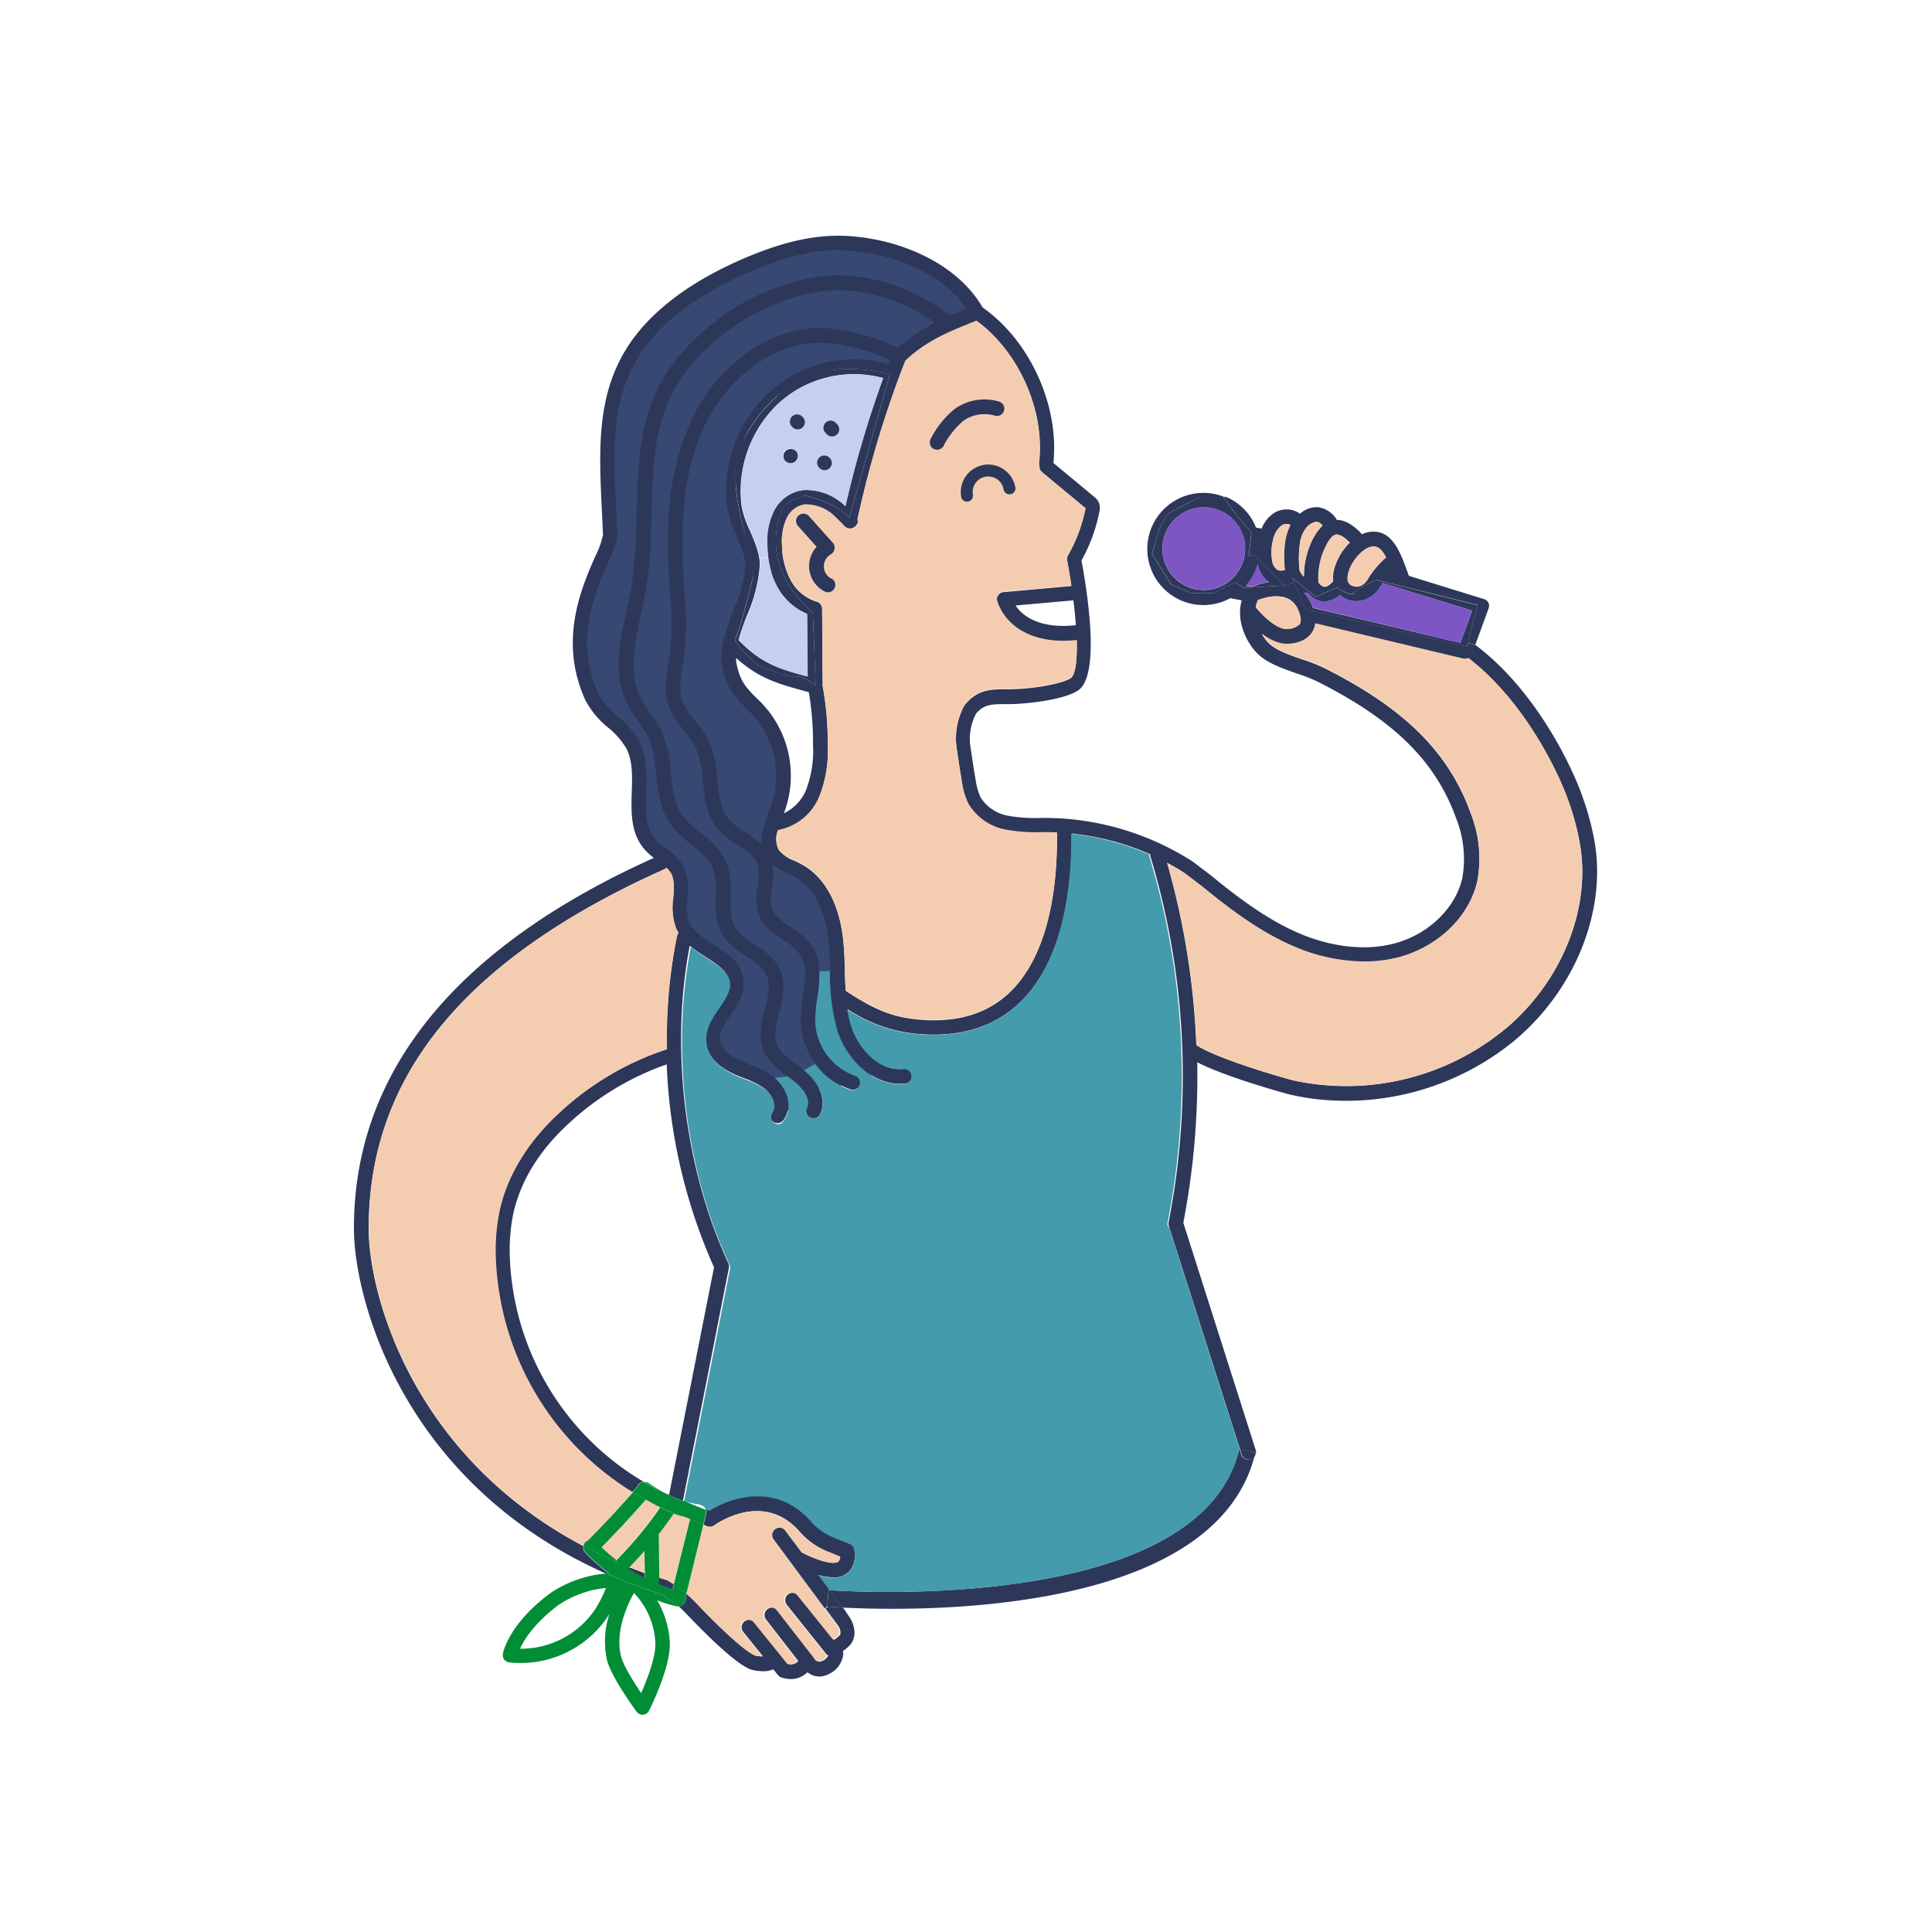 <svg id="Capa_1" data-name="Capa 1" xmlns="http://www.w3.org/2000/svg" viewBox="0 0 350 350"><defs><style>.cls-1{fill:#fff;}.cls-2{fill:#374972;}.cls-3{fill:#2d375a;}.cls-4{fill:#f4cdb0;}.cls-5{fill:#7d56c3;}.cls-6{fill:#449bac;}.cls-7{fill:#c5d0ef;}.cls-8{fill:#008d36;}</style></defs><rect class="cls-1" width="350" height="350"/><path class="cls-2" d="M161.21,67.78l2.58-4.29L176.73,56s-5.37-10.59-19.44-11.38-27.51,3.41-36,11.59S109.51,79,109.51,79L111,96.84s-4.5,10.6-4.87,11.19-2.4,12.14,2.25,19.46l2.56,3.12s4.56,3,4.56,8.38-.42,13.93,6.88,18.21c0,0,1,5.79.77,6.16s.73,4.75.73,4.75l2,3s7.08,2.75,7.22,6.25-3.66,7.4-3.66,7.4-2.23,5.11,3.66,8.1,7.93,6,7.93,6v2.75s3.35.38,4.6-4.85a11.89,11.89,0,0,0,7.87-.52,19.75,19.75,0,0,1-.37-4.5,14.33,14.33,0,0,0,2.5,2.5c1.12.75,6.25.75,6.25.75l-5.5-3-4.24-7.23V173.43L150.42,165l-2-4.13-3.63-3.66-4.18-1.84-1.44-3,1.9-7.25s1.4-6.87,0-9.75-4-7.62-4-7.62l-3.9-3.63s-1-6.55,0-10.15,3.36-9.75,3.36-9.75a32.16,32.16,0,0,0-1.33-6.85c-1-2.75-2-7.12-2-7.12s-.67-14.11,7.93-18.74,13.35-5.64,13.35-5.64Z"/><path class="cls-3" d="M289,153.26c1.81,12.43-3.91,26.25-14.59,35.21a48.09,48.09,0,0,1-30.59,10.95,45.12,45.12,0,0,1-10.1-1.12c-1.37-.36-11.53-3.15-16.83-5.86a139.85,139.85,0,0,1-2.52,29.08l13.12,41.18a1.35,1.35,0,0,1-.16,1.13c.06-.21.11-.41.16-.62l-2.86-.69-12.81-40.19-.1-.32a1.38,1.38,0,0,1,0-.67,137.75,137.75,0,0,0-3.34-66.3,1.28,1.28,0,0,1,0-.27A47.66,47.66,0,0,0,194.14,151c.12,18.11-5.2,26.81-9.72,30.94-4,3.65-9.11,5.49-15.25,5.49-1.14,0-2.32-.07-3.53-.19a27.33,27.33,0,0,1-12.09-4.41,22.21,22.21,0,0,0,.66,2.88c1.31,4.22,5.11,8.42,9.54,7.91a1.34,1.34,0,0,1,.31,2.66,9.2,9.2,0,0,1-1,.06c-5.41,0-9.83-4.9-11.36-9.84a39.78,39.78,0,0,1-1.3-10.63c0-1.59-.09-3.24-.23-4.83-.31-3.4-1.49-9.48-6-12.06-.44-.25-.91-.47-1.37-.7a12.19,12.19,0,0,1-2.84-1.68,13.41,13.41,0,0,1-.09,4.15,8.31,8.31,0,0,0,.08,4.05c.54,1.34,1.9,2.25,3.35,3.22a13.17,13.17,0,0,1,3.74,3.26,8.43,8.43,0,0,1,1.46,4.56,25.83,25.83,0,0,1-.38,4.94,27,27,0,0,0-.37,4.36,10.91,10.91,0,0,0,7.18,9.67,1.33,1.33,0,0,1-.42,2.6,1.25,1.25,0,0,1-.43-.07,13.2,13.2,0,0,1-6.36-4.68,13.35,13.35,0,0,1-2.64-7.44,28.65,28.65,0,0,1,.4-4.81c.4-2.87.78-5.58-.63-7.59a11,11,0,0,0-3-2.58c-1.72-1.15-3.49-2.34-4.34-4.45a10.57,10.57,0,0,1-.25-5.39,8.48,8.48,0,0,0-.08-4c-.55-1.41-2-2.35-3.54-3.34a15.89,15.89,0,0,1-3.5-2.76c-2.17-2.49-2.49-5.67-2.8-8.75a18,18,0,0,0-1.3-6.11,17.11,17.11,0,0,0-2.1-3.07,15.3,15.3,0,0,1-2.84-4.62c-.87-2.58-.43-5.19,0-7.71.09-.58.19-1.15.27-1.73a57.15,57.15,0,0,0,0-11.25l-.14-2.13c-.17-2.88-.28-6-.18-9.35a49.67,49.67,0,0,1,4.31-19.71C129.21,67.63,138,59.4,148.68,59.4H149A37.24,37.24,0,0,1,162.69,63a30,30,0,0,1,6.7-4.52c-6.07-4.34-13.86-6.57-20.4-5.73a38.23,38.23,0,0,0-20.42,9.93,31.14,31.14,0,0,0-6.36,7.76c-3.76,6.74-4,14.51-4.17,22.73,0,.78,0,1.56-.07,2.35a80.47,80.47,0,0,1-1,11.61c-.24,1.36-.54,2.74-.84,4.13-1.16,5.33-2.35,10.84,0,15.32a21.61,21.61,0,0,0,1.64,2.52,21.35,21.35,0,0,1,2,3.15,22.41,22.41,0,0,1,1.76,7.73c.31,2.91.6,5.65,2.12,7.79a16.8,16.8,0,0,0,3.29,3.15l.67.54a12.59,12.59,0,0,1,3.94,4.63,14.77,14.77,0,0,1,.79,6.3c0,2.09-.09,4.06.83,5.59a10.62,10.62,0,0,0,3.52,3.09c1.81,1.2,3.67,2.43,4.63,4.58,1.15,2.56.48,5.18-.16,7.73-.55,2.17-1.07,4.22-.35,5.93.59,1.42,2,2.44,3.45,3.52q.7.51,1.38,1.05c2.23,1.79,4.34,4.95,2.94,7.94a1.33,1.33,0,0,1-1.21.77,1.46,1.46,0,0,1-.57-.12,1.34,1.34,0,0,1-.64-1.78c.69-1.48-.65-3.49-2.2-4.73-.41-.33-.85-.65-1.29-1-1.61-1.19-3.45-2.53-4.33-4.64-1.06-2.53-.41-5.12.23-7.62.55-2.2,1.08-4.27.31-6-.64-1.44-2.11-2.41-3.67-3.44-.4-.26-.81-.53-1.21-.81a10.65,10.65,0,0,1-3.13-3.14c-1.31-2.19-1.26-4.65-1.21-7a12.21,12.21,0,0,0-.57-5.18c-.71-1.65-2.22-2.86-3.82-4.15a18.9,18.9,0,0,1-3.8-3.68c-1.92-2.71-2.26-5.94-2.6-9.06-.1-.93-.19-1.83-.33-2.71a13.91,13.91,0,0,0-1.17-4.12,18.68,18.68,0,0,0-1.77-2.77,24.52,24.52,0,0,1-1.83-2.83c-2.83-5.34-1.53-11.34-.27-17.13.29-1.36.58-2.71.82-4a94.05,94.05,0,0,0,1-13.57c.21-8.18.42-16.64,4.5-24a33.61,33.61,0,0,1,6.9-8.43,40.9,40.9,0,0,1,21.88-10.61c7.62-1,16.74,1.79,23.48,7.1,1-.43,2-.84,3-1.26-4.84-7-14.66-10.39-22.65-10.57-4.85-.14-10.12,1.12-16.52,3.87-6.73,2.9-12,6.22-16,10.16-9.43,9.28-8.91,19.86-8.26,33.27.06,1.34.13,2.7.19,4.08s-.67,2.92-1.66,5.2c-2.46,5.63-6.18,14.16-1.76,23.81a13.54,13.54,0,0,0,3.45,4,16.68,16.68,0,0,1,4,4.66,11.11,11.11,0,0,1,1,3.27,29.68,29.68,0,0,1,.19,5.81c-.1,3.33-.2,6.48,1.7,8.62a13,13,0,0,0,1.91,1.63,10.31,10.31,0,0,1,3.16,3.21c1,1.9.86,4,.72,5.9a9.63,9.63,0,0,0,.26,4.17c.68,1.7,2.5,2.85,4.42,4.08.78.49,1.58,1,2.32,1.57a7.09,7.09,0,0,1,3.19,5.11c.17,2.4-1.19,4.38-2.39,6.14-1.07,1.56-2.08,3-1.9,4.52.25,2,2.56,3.23,3.55,3.68.58.27,1.19.51,1.79.75a16.32,16.32,0,0,1,4.48,2.35c2.2,1.8,3.46,5.26,1.66,7.72a1.32,1.32,0,0,1-1.08.54,1.37,1.37,0,0,1-.79-.25,1.35,1.35,0,0,1-.29-1.87c.84-1.14,0-3.06-1.19-4.07a13.94,13.94,0,0,0-3.77-1.93c-.65-.26-1.3-.52-1.94-.81-3-1.38-4.78-3.43-5.07-5.78s1.1-4.55,2.34-6.36c1-1.53,2-3,1.93-4.44-.14-2-2.06-3.2-4.27-4.61a29.27,29.27,0,0,1-2.85-2c-3.58,18.56-.92,40.47,7,57.52a1.28,1.28,0,0,1,.1.82l-8.33,42.17.19.08a21.53,21.53,0,0,1-3.56-1.51l.86.37,8.14-41.2a99.61,99.61,0,0,1-8.57-36.77,50.58,50.58,0,0,0-18.06,11c-3.56,3.3-8.13,8.76-9.72,16a33,33,0,0,0-.65,7.61,49.34,49.34,0,0,0,24.23,41,1.35,1.35,0,0,0-1,.57h0a1.19,1.19,0,0,0-.15.35l-.11.08-.77.87a52.12,52.12,0,0,1-24.83-42.81,34.93,34.93,0,0,1,.71-8.22C91.9,213,95.54,207,101,201.9a52.62,52.62,0,0,1,19.8-11.81,93.11,93.11,0,0,1,1.82-20.49,1.45,1.45,0,0,1,.28-.57,7.23,7.23,0,0,1-.51-1,11.45,11.45,0,0,1-.44-5.37c.12-1.65.24-3.22-.41-4.42a4.76,4.76,0,0,0-.82-1,1.34,1.34,0,0,1-.31.22c-2.5,1.12-5,2.28-7.31,3.46-31.25,15.74-46.4,36-46.31,61.78,0,11.34,7.53,40.84,38.9,57.4a1.36,1.36,0,0,0,.35,1.22,37.08,37.08,0,0,0,4.21,3.72l-.43.05c-37.06-16.48-45.65-49.92-45.7-62.38-.09-26.57,16-48.16,47.78-64.18,2.11-1.06,4.32-2.1,6.55-3.11a12.69,12.69,0,0,1-1.64-1.49c-2.59-2.94-2.47-6.77-2.36-10.47.09-2.87.17-5.58-.94-7.8a14.2,14.2,0,0,0-3.38-3.88,15.94,15.94,0,0,1-4.07-4.91c-4.92-10.75-.75-20.3,1.74-26a16.11,16.11,0,0,0,1.44-4c-.06-1.38-.13-2.73-.19-4.06-.66-13.52-1.23-25.19,9-35.31,4.24-4.17,9.73-7.68,16.78-10.71,6.77-2.9,12.35-4.19,17.63-4.08,9.12.21,20.5,4.3,25.56,13,8.56,6,13.9,17.75,12.81,28.16l7.37,6.11a2.73,2.73,0,0,1,.84,1,2.81,2.81,0,0,1,.11,1.78,29.66,29.66,0,0,1-3.23,8.77c1,5.43,3.52,20.82-.63,23.56-2.61,1.73-9.45,2.46-12.52,2.47h-.43c-2.76,0-4,0-5.52,1.72a9.81,9.81,0,0,0-1.06,5.7l.08.51c.28,1.92.56,3.83.9,5.74a11,11,0,0,0,.93,3.27,7.41,7.41,0,0,0,5.18,3.32,27.35,27.35,0,0,0,5.5.36h1.75a49.89,49.89,0,0,1,26,7.92l3.24,2.46c4.78,3.93,10,7.88,15.69,10.38,6.19,2.7,12.52,3.38,17.83,1.91,6-1.67,10.88-6.42,12.06-11.82a19.87,19.87,0,0,0-1.15-10.84,35.21,35.21,0,0,0-5.06-9.41c-4.35-5.77-10.78-10.66-20.23-15.4a30.14,30.14,0,0,0-3.55-1.37c-2.77-1-5.63-1.94-7.38-3.87-2.09-2.31-3.58-6-2.6-9.38l-2.09-.39a9.9,9.9,0,0,1-1.86.79,10.16,10.16,0,1,1,.78-19.14l-.15.36c-.68-.21-3.71-.55-3.71-.55L215.44,91s-3.47,1.81-3.82,2.09A19.42,19.42,0,0,0,210,95.86l-1.32,4.49,3.45,5.46,3.4,1.57s4.17.29,4.68-.08,3.47-1.76,3.47-1.76l1.69.95,7.24-.41,1.08-.33.08,0,.68-.27,2,4.85,29.29,6.79.17-.64,1.37.36c10.69,8,17.44,21.65,19.54,27.88A48.16,48.16,0,0,1,289,153.26Zm-16.31,33.16c10-8.37,15.35-21.24,13.66-32.78a45.58,45.58,0,0,0-2.05-8c-2-5.9-8.32-18.71-18.31-26.37a1.27,1.27,0,0,1-.55.13,1.15,1.15,0,0,1-.31,0l-26.86-6.4a3.87,3.87,0,0,1-.81,1.92c-1.48,1.85-4.29,1.93-5.43,1.68a9,9,0,0,1-3.46-1.74,9.47,9.47,0,0,0,1.07,1.46c1.29,1.42,3.82,2.29,6.27,3.14a31.77,31.77,0,0,1,3.88,1.51c9.83,4.93,16.56,10.07,21.16,16.18a37.81,37.81,0,0,1,5.45,10.12,22.45,22.45,0,0,1,1.24,12.31c-1.4,6.44-6.88,11.87-14,13.83a24.58,24.58,0,0,1-6.54.85A32.85,32.85,0,0,1,234,171.3c-6-2.63-11.39-6.72-16.28-10.73l-3.12-2.37c-1-.67-2.08-1.29-3.17-1.87a139.78,139.78,0,0,1,5.29,33c3.39,2.27,13.7,5.36,17.57,6.4A45.23,45.23,0,0,0,272.66,186.42Zm-37.31-73.25c.55-.68.15-1.92-.27-2.84-1.6-3.46-5.88-2.14-7.22-1.62a4.68,4.68,0,0,0-.39,1.27l0,0c.72.93,3,3.46,5.09,3.91A3.43,3.43,0,0,0,235.35,113.17Zm-38.73-21q0-.09,0-.15l-.06,0-7.8-6.47a1.31,1.31,0,0,1-.47-1.08,1.34,1.34,0,0,1-.08-.63c1.11-9.42-3.64-20.1-11.32-25.71l-.59.24c-4.56,1.86-8.52,3.48-12.29,7a184.79,184.79,0,0,0-8.72,28.8c.22.46,0,.75-.39,1.2a1.41,1.41,0,0,1-1.93,0,2.2,2.2,0,0,1-.2-.23c-.22-.23-.73-.74-1.84-1.82a7.49,7.49,0,0,0-5.27-1.86,4.39,4.39,0,0,0-3.18,2.47,9.84,9.84,0,0,0-.85,4.75,13.77,13.77,0,0,0,1.57,6.42,8.06,8.06,0,0,0,4.7,3.9,1.33,1.33,0,0,1,1,1.28l.1,14a56.89,56.89,0,0,1,.92,10.72,22.13,22.13,0,0,1-1.53,9.34,10.07,10.07,0,0,1-7.49,6.11,4.26,4.26,0,0,0,.17,3.56,6.69,6.69,0,0,0,2.82,1.93c.53.25,1.06.5,1.56.79,4.12,2.36,6.73,7.38,7.33,14.14.15,1.67.2,3.36.25,5,0,1.23.07,2.44.15,3.63,4.56,3,7.9,4.65,12.73,5.16,7,.73,12.56-.83,16.7-4.61s9-11.93,8.84-29.17l-1.31-.05h-1.7a28.17,28.17,0,0,1-6-.41,10,10,0,0,1-7-4.67,12.89,12.89,0,0,1-1.22-4.08c-.33-1.93-.62-3.87-.91-5.81l-.07-.5a12.41,12.41,0,0,1,1.45-7.56l.12-.16c2.31-2.77,4.67-2.77,7.65-2.78h.42c3.71,0,9.35-.89,11.06-2,.87-.57,1.18-3.23,1.09-6.84a22.72,22.72,0,0,1-2.4.15c-7,0-10.76-3.49-12-7.16a1.32,1.32,0,0,1,1.15-1.74l12.28-1.1c-.23-1.54-.49-3.1-.78-4.62a1.3,1.3,0,0,1,.16-.92A27.43,27.43,0,0,0,196.62,92.14Zm-1.75,21.12c-.1-1.44-.25-3-.44-4.53l-10.48.93C185.55,112.05,189,113.9,194.87,113.26ZM160.91,66c.1-.26.2-.52.31-.78A34.59,34.59,0,0,0,149,62.08h-.3c-9.57,0-17.43,7.46-21,14.93-4.35,9.11-4.36,19.61-3.87,27.74l.13,2.11a57.46,57.46,0,0,1,0,11.8c-.08.59-.18,1.19-.28,1.8-.38,2.3-.74,4.47-.09,6.41a13.28,13.28,0,0,0,2.41,3.82,20.4,20.4,0,0,1,2.41,3.56,20.08,20.08,0,0,1,1.55,7c.28,2.79.54,5.42,2.15,7.26a13.62,13.62,0,0,0,2.94,2.27,18.14,18.14,0,0,1,3,2.25c-.25-2.06.56-4.22,1.26-6.06.16-.43.32-.86.47-1.28a16.47,16.47,0,0,0-4.06-16.84c-2.73-2.6-4.1-4.24-4.87-8a9.88,9.88,0,0,1,0-3.67,35.72,35.72,0,0,1,2.08-6.78,24.75,24.75,0,0,0,2.09-7.89c.07-1.52-.78-3.5-1.6-5.41a20.51,20.51,0,0,1-1.68-5.07,24.58,24.58,0,0,1,7.5-20.91,23,23,0,0,1,21.55-5.21Zm-7.07,27.79,7.38-26s-7.39-2.13-14,0S134,78.28,133.32,84s2,14.08,2,14.08l1.16,6.1s-2.56,10.73-3.28,11.4,4.12,5,4.12,5,5.85,2.28,6.87,2,3.56,1.52,3.56,1.52L147.26,111s-6.16-5-6.65-11.63S143,90.78,143,90.78l2.78-1S151.34,90.94,153.84,93.78ZM146,143.18a20.07,20.07,0,0,0,1.29-8.23,55.73,55.73,0,0,0-.76-9.54l-1.3-.37c-4.3-1.19-7.79-2.16-11.88-5.85a5.86,5.86,0,0,0,.1,1.15c.63,3,1.62,4.23,4.09,6.59a19,19,0,0,1,4.74,19.65c-.08.25-.18.51-.28.76A8.17,8.17,0,0,0,146,143.18Z"/><path class="cls-4" d="M286.32,153.64c1.69,11.54-3.68,24.41-13.66,32.78a45.23,45.23,0,0,1-38.33,9.29c-3.87-1-14.18-4.13-17.57-6.4a139.78,139.78,0,0,0-5.29-33c1.09.58,2.15,1.2,3.17,1.87l3.12,2.37c4.89,4,10.25,8.1,16.28,10.73a32.85,32.85,0,0,0,13.08,2.89,24.58,24.58,0,0,0,6.54-.85c7.07-2,12.55-7.39,14-13.83a22.45,22.45,0,0,0-1.24-12.31,37.81,37.81,0,0,0-5.45-10.12c-4.6-6.11-11.33-11.25-21.16-16.18a31.77,31.77,0,0,0-3.88-1.51c-2.45-.85-5-1.72-6.27-3.14a9.47,9.47,0,0,1-1.07-1.46,9,9,0,0,0,3.46,1.74c1.14.25,3.95.17,5.43-1.68a3.87,3.87,0,0,0,.81-1.92l26.86,6.4a1.15,1.15,0,0,0,.31,0,1.27,1.27,0,0,0,.55-.13c10,7.66,16.32,20.47,18.31,26.37A45.58,45.58,0,0,1,286.32,153.64Z"/><path class="cls-3" d="M269.63,109.17a1.28,1.28,0,0,1,.06,1l-2.43,6.65-1.37-.36,1.78-6.88-18.33-4.54s-3.5,1.56-4,2.37-3.16-1-3.16-1l-3.82,1.73-4.28-3.52.35.87-.68.27,0,0h-.05l-1.08.33-5.39-5.6-1,.3.49-4.29s-2.95-3.48-3.09-3.7-1.62-2.21-1.77-2.43c0,0-.06,0-.13-.07l.15-.36a10.45,10.45,0,0,1,1,.44,10.09,10.09,0,0,1,4.67,5.2l1,.18A6,6,0,0,1,230.71,93a4.24,4.24,0,0,1,4.8.06,4.62,4.62,0,0,1,3.28-1.18,4.71,4.71,0,0,1,3.39,2.31c1.44,0,2.95.85,4.5,2.53l0,.08a5.19,5.19,0,0,1,1.93-.49c3.7-.13,5.09,3.73,6.55,7.82l.07.19,13.56,4.2A1.32,1.32,0,0,1,269.63,109.17ZM251,101.08l.11-.09c-.66-1.31-1.35-2-2.27-2h-.06c-1.67.06-3.95,2.52-4.52,4.86-.27,1.08-.1,1.8.49,2.14,1.71,1,2.87-.76,3-1A16.51,16.51,0,0,1,251,101.08Zm-6.45-2.77c-1-1-1.91-1.57-2.52-1.46C241,97,240.13,99,239.73,100a13,13,0,0,0-.85,5.47,1.68,1.68,0,0,0,1,.83c.43.08,1-.3,1.65-1a5.79,5.79,0,0,1,.15-2.12A10.74,10.74,0,0,1,244.52,98.31ZM239.6,95.2a1.86,1.86,0,0,0-1.06-.69,3.05,3.05,0,0,0-2,1.24,6,6,0,0,0-1.1,3.17,18,18,0,0,0,0,4.46,3.6,3.6,0,0,0,.78,1.11,14.58,14.58,0,0,1,1-5.47A10.35,10.35,0,0,1,239.6,95.2Zm-5.82-.1a1.61,1.61,0,0,0-1.62.11,4.22,4.22,0,0,0-1.5,2.41,9.06,9.06,0,0,0-.17,4.17,2.26,2.26,0,0,0,.94,1.45,1.89,1.89,0,0,0,1.31,0,20.83,20.83,0,0,1,0-4.67A10.11,10.11,0,0,1,233.78,95.1Z"/><path class="cls-3" d="M267.67,109.63l-1.78,6.88-.17.64-29.29-6.79-2-4.85-.35-.87,4.28,3.52,3.82-1.73s2.7,1.85,3.16,1,4-2.37,4-2.37Zm-3.1,6.83,2.13-5.83-16.19-5-.54.81a5.16,5.16,0,0,1-4.24,2.48,4.61,4.61,0,0,1-2.33-.64,3.68,3.68,0,0,1-.67-.48,4.37,4.37,0,0,1-2.79,1.16,3.27,3.27,0,0,1-.54,0,3.9,3.9,0,0,1-2.45-1.58c-.11,0-.21,0-.32,0a2.56,2.56,0,0,1-.39,0,6.6,6.6,0,0,1,1.26,1.86,8.75,8.75,0,0,1,.36.89Z"/><path class="cls-5" d="M266.7,110.63l-2.13,5.83-26.71-6.37a8.75,8.75,0,0,0-.36-.89,6.6,6.6,0,0,0-1.26-1.86,2.56,2.56,0,0,0,.39,0c.11,0,.21,0,.32,0a3.9,3.9,0,0,0,2.45,1.58,3.27,3.27,0,0,0,.54,0,4.37,4.37,0,0,0,2.79-1.16,3.68,3.68,0,0,0,.67.48,4.61,4.61,0,0,0,2.33.64,5.16,5.16,0,0,0,4.24-2.48l.54-.81Z"/><path class="cls-4" d="M251.08,101l-.11.09a16.51,16.51,0,0,0-3.26,3.92c-.12.19-1.28,1.92-3,1-.59-.34-.76-1.06-.49-2.14.57-2.34,2.85-4.8,4.52-4.86h.06C249.73,99,250.42,99.68,251.08,101Z"/><path class="cls-4" d="M242,96.85c.61-.11,1.51.41,2.52,1.46a10.74,10.74,0,0,0-2.89,4.87,5.79,5.79,0,0,0-.15,2.12c-.64.67-1.22,1-1.65,1a1.68,1.68,0,0,1-1-.83,13,13,0,0,1,.85-5.47C240.13,99,241,97,242,96.85Z"/><path class="cls-4" d="M238.54,94.51a1.86,1.86,0,0,1,1.06.69A10.35,10.35,0,0,0,237.23,99a14.58,14.58,0,0,0-1,5.47,3.6,3.6,0,0,1-.78-1.11,18,18,0,0,1,0-4.46,6,6,0,0,1,1.1-3.17A3.05,3.05,0,0,1,238.54,94.51Z"/><path class="cls-4" d="M235.08,110.33c.42.92.82,2.16.27,2.84a3.43,3.43,0,0,1-2.77.75c-2.05-.45-4.37-3-5.09-3.91l0,0a4.68,4.68,0,0,1,.39-1.27C229.2,108.19,233.48,106.87,235.08,110.33Z"/><path class="cls-4" d="M232.16,95.21a1.61,1.61,0,0,1,1.62-.11,10.11,10.11,0,0,0-1,3.49,20.83,20.83,0,0,0,0,4.67,1.89,1.89,0,0,1-1.31,0,2.26,2.26,0,0,1-.94-1.45,9.06,9.06,0,0,1,.17-4.17A4.22,4.22,0,0,1,232.16,95.21Z"/><path class="cls-3" d="M227.25,100.48l5.39,5.6-7.24.41-1.69-.95s-3,1.39-3.47,1.76-4.68.08-4.68.08l-3.4-1.57-3.45-5.46L210,95.86a19.42,19.42,0,0,1,1.59-2.74c.35-.28,3.82-2.09,3.82-2.09L218,89.74s3,.34,3.71.55c.07,0,.12,0,.13.07.15.22,1.62,2.22,1.77,2.43s3.09,3.7,3.09,3.7l-.49,4.29Zm2.7,5a5,5,0,0,1-2.09-3.17s0-.08,0-.13a10.18,10.18,0,0,1-.78,1.95,9.76,9.76,0,0,1-1.37,2l1.06.2A12.56,12.56,0,0,1,230,105.45Zm-5.25-2.59a7.49,7.49,0,1,0-4.41,3.66A7.47,7.47,0,0,0,224.7,102.86Z"/><path class="cls-5" d="M227.86,102.28a5,5,0,0,0,2.09,3.17,12.56,12.56,0,0,0-3.2.82l-1.06-.2a9.76,9.76,0,0,0,1.37-2,10.18,10.18,0,0,0,.78-1.95S227.85,102.24,227.86,102.28Z"/><path class="cls-3" d="M227.46,263.21c-.05.21-.1.41-.16.62h0l0,.05a.64.64,0,0,1-.13.15,1.27,1.27,0,0,1-.94.4,1.34,1.34,0,0,1-1.28-.93l-.31-1Z"/><path class="cls-3" d="M227.26,263.89l0-.05c-6.45,24.4-45.48,27.61-65.58,27.61-3.85,0-7-.12-9.11-.22l-2.34-3.16c3.6.25,67.16,4.33,74.27-25.56h.06l.31,1a1.34,1.34,0,0,0,1.28.93,1.27,1.27,0,0,0,.94-.4A.64.64,0,0,0,227.26,263.89Z"/><path class="cls-3" d="M227.13,264a.64.64,0,0,0,.13-.15A.64.64,0,0,1,227.13,264Z"/><path class="cls-5" d="M225.23,97.15a7.49,7.49,0,1,1-3.66-4.41A7.47,7.47,0,0,1,225.23,97.15Z"/><polygon class="cls-6" points="211.79 222.33 224.6 262.52 224.59 262.52 211.79 222.33"/><path class="cls-6" d="M211.79,222.33l12.8,40.19h-.05c-7.11,29.89-70.67,25.81-74.27,25.56l-2-2.72a10.06,10.06,0,0,0,2.68.44c.23,0,.45,0,.67,0a3.58,3.58,0,0,0,2.51-1.42,4.88,4.88,0,0,0,.67-3.5,1.34,1.34,0,0,0-.81-1l-2.85-1.16a10.9,10.9,0,0,1-4.23-2.9c-6.15-7.16-14.41-4.66-18.47-2l-.56-.23a1.34,1.34,0,0,0-.82-.81l-.08,0,0,0h0a1.38,1.38,0,0,0-.42-.13,11.91,11.91,0,0,1-2.38-.51l-.07,0-.19-.08,8.33-42.17a1.28,1.28,0,0,0-.1-.82c-8-17.05-10.62-39-7-57.52a29.27,29.27,0,0,0,2.85,2c2.21,1.41,4.13,2.63,4.27,4.61.1,1.46-.88,2.91-1.93,4.44-1.24,1.81-2.65,3.87-2.34,6.36s2.1,4.4,5.07,5.78c.64.29,1.29.55,1.94.81a13.94,13.94,0,0,1,3.77,1.93c1.24,1,2,2.93,1.19,4.07a1.35,1.35,0,0,0,.29,1.87,1.37,1.37,0,0,0,.79.25A1.32,1.32,0,0,0,142,203c1.8-2.46.54-5.92-1.66-7.72l2.34-.3c.44.33.88.65,1.29,1,1.55,1.24,2.89,3.25,2.2,4.73a1.34,1.34,0,0,0,.64,1.78,1.46,1.46,0,0,0,.57.12,1.33,1.33,0,0,0,1.21-.77c1.4-3-.71-6.15-2.94-7.94l2-1.16a13.2,13.2,0,0,0,6.36,4.68,1.25,1.25,0,0,0,.43.07,1.33,1.33,0,0,0,.42-2.6,10.91,10.91,0,0,1-7.18-9.67,27,27,0,0,1,.37-4.36,25.83,25.83,0,0,0,.38-4.94l1.9,0a39.78,39.78,0,0,0,1.3,10.63c1.53,4.94,6,9.84,11.36,9.84a9.2,9.2,0,0,0,1-.06,1.34,1.34,0,0,0-.31-2.66c-4.43.51-8.23-3.69-9.54-7.91a22.21,22.21,0,0,1-.66-2.88,27.33,27.33,0,0,0,12.09,4.41c1.21.12,2.39.19,3.53.19,6.14,0,11.26-1.84,15.25-5.49,4.52-4.13,9.84-12.83,9.72-30.94a47.66,47.66,0,0,1,14.13,3.76,1.28,1.28,0,0,0,0,.27,137.75,137.75,0,0,1,3.34,66.3,1.38,1.38,0,0,0,0,.67Z"/><path class="cls-4" d="M196.65,92s0,.09,0,.15a27.43,27.43,0,0,1-3.17,8.39,1.3,1.3,0,0,0-.16.92c.29,1.52.55,3.08.78,4.62l-12.28,1.1a1.32,1.32,0,0,0-1.15,1.74c1.2,3.67,5,7.16,12,7.16a22.72,22.72,0,0,0,2.4-.15c.09,3.61-.22,6.27-1.09,6.84-1.71,1.13-7.35,2-11.06,2h-.42c-3,0-5.34,0-7.65,2.78l-.12.16a12.41,12.41,0,0,0-1.45,7.56l.07.5c.29,1.94.58,3.88.91,5.81a12.89,12.89,0,0,0,1.22,4.08,10,10,0,0,0,7,4.67,28.17,28.17,0,0,0,6,.41h1.7l1.31.05c.17,17.24-4.7,25.38-8.84,29.17s-9.75,5.34-16.7,4.61c-4.83-.51-8.17-2.16-12.73-5.16-.08-1.19-.12-2.4-.15-3.63,0-1.63-.1-3.32-.25-5-.6-6.76-3.21-11.78-7.33-14.14-.5-.29-1-.54-1.56-.79a6.69,6.69,0,0,1-2.82-1.93,4.26,4.26,0,0,1-.17-3.56,10.07,10.07,0,0,0,7.49-6.11,22.13,22.13,0,0,0,1.53-9.34,56.89,56.89,0,0,0-.92-10.72l-.1-14a1.33,1.33,0,0,0-1-1.28,8.06,8.06,0,0,1-4.7-3.9,13.77,13.77,0,0,1-1.57-6.42,9.84,9.84,0,0,1,.85-4.75,4.39,4.39,0,0,1,3.18-2.47A7.49,7.49,0,0,1,151,93.31c1.11,1.08,1.62,1.59,1.84,1.82a2.2,2.2,0,0,0,.2.23,1.41,1.41,0,0,0,1.93,0c.43-.45.61-.74.39-1.2A184.79,184.79,0,0,1,164,65.33c3.77-3.56,7.73-5.18,12.29-7l.59-.24c7.68,5.61,12.43,16.29,11.32,25.71a1.34,1.34,0,0,0,.08.63,1.31,1.31,0,0,0,.47,1.08l7.8,6.47Zm-13.59-2.45a1.07,1.07,0,0,0,.88-1.25,5,5,0,0,0-4.47-4.12,4.7,4.7,0,0,0-1.29.06A5,5,0,0,0,174.12,90a1.07,1.07,0,0,0,1.25.88,1.09,1.09,0,0,0,.89-1.25,2.81,2.81,0,0,1,4.39-2.78,2.74,2.74,0,0,1,1.15,1.82A1.09,1.09,0,0,0,183.06,89.54Zm-1.22-15.12a1.33,1.33,0,0,0-.88-1.67,9.31,9.31,0,0,0-8,1.32,16.86,16.86,0,0,0-4.34,5.39,1.35,1.35,0,0,0,.47,1.84,1.38,1.38,0,0,0,.68.18,1.33,1.33,0,0,0,1.15-.65,14.72,14.72,0,0,1,3.61-4.59,6.59,6.59,0,0,1,5.68-.94A1.33,1.33,0,0,0,181.84,74.42Zm-30.66,32.15a1.33,1.33,0,0,0-.58-1.8,2.51,2.51,0,0,1-.09-4.41,1.34,1.34,0,0,0,.67-1,1.36,1.36,0,0,0-.33-1.11l-4.31-4.81a1.33,1.33,0,1,0-2,1.78l3.38,3.78a5.17,5.17,0,0,0,1.46,8.1,1.3,1.3,0,0,0,.6.15A1.33,1.33,0,0,0,151.18,106.57Z"/><path class="cls-3" d="M183.94,88.29a1.07,1.07,0,0,1-.88,1.25,1.09,1.09,0,0,1-1.26-.88,2.74,2.74,0,0,0-1.15-1.82,2.81,2.81,0,0,0-4.39,2.78,1.09,1.09,0,0,1-.89,1.25,1.07,1.07,0,0,1-1.25-.88,5,5,0,0,1,4.06-5.76,4.7,4.7,0,0,1,1.29-.06A5,5,0,0,1,183.94,88.29Z"/><path class="cls-3" d="M181,72.75a1.33,1.33,0,0,1-.79,2.55,6.59,6.59,0,0,0-5.68.94,14.72,14.72,0,0,0-3.61,4.59,1.33,1.33,0,0,1-1.15.65,1.38,1.38,0,0,1-.68-.18,1.35,1.35,0,0,1-.47-1.84,16.86,16.86,0,0,1,4.34-5.39A9.31,9.31,0,0,1,181,72.75Z"/><path class="cls-3" d="M161.22,67.78l-7.38,26c-2.5-2.84-8-4-8-4l-2.78,1s-2.91,1.92-2.43,8.58S147.26,111,147.26,111l.51,13.12s-2.55-1.83-3.56-1.52-6.87-2-6.87-2-4.84-4.33-4.12-5,3.28-11.4,3.28-11.4l-1.16-6.1s-2.67-8.33-2-14.08,7.37-14.11,13.94-16.25S161.22,67.78,161.22,67.78ZM153.14,91.7A193,193,0,0,1,160,68.49,20.29,20.29,0,0,0,141,73.11a21.9,21.9,0,0,0-6.66,18.61,18.33,18.33,0,0,0,1.49,4.36l.17.39.33.79a21.85,21.85,0,0,1,.87,2.37c0,.14.08.27.11.4a9.92,9.92,0,0,1,.25,1.18l.06.46c0,.09,0,.17,0,.25a6.09,6.09,0,0,1,0,.74,27.25,27.25,0,0,1-2.26,8.73,44.23,44.23,0,0,0-1.58,4.62l.06,0c4.18,4.25,7.3,5.11,12,6.42l.42.12-.08-11.35a11,11,0,0,1-5.35-4.84c-.15-.27-.29-.54-.42-.82s-.26-.57-.37-.86-.21-.57-.31-.87c0,0,0-.08,0-.13-.09-.27-.16-.55-.23-.84s-.13-.54-.18-.81-.14-.73-.19-1.11c0,0,0,0,0-.07-.08-.69-.14-1.4-.16-2.15a12.41,12.41,0,0,1,1.14-6,7,7,0,0,1,5.3-3.91,10.13,10.13,0,0,1,7.41,2.61Z"/><path class="cls-7" d="M160,68.49a193,193,0,0,0-6.82,23.21l-.3-.3a10.13,10.13,0,0,0-7.41-2.61,7,7,0,0,0-5.3,3.91,12.41,12.41,0,0,0-1.14,6,21.08,21.08,0,0,0,.16,2.15s0,0,0,.07l-1.56.25a9.92,9.92,0,0,0-.25-1.18c0-.13-.07-.27-.11-.4a21.85,21.85,0,0,0-.87-2.37l-.33-.79-.17-.39a18.33,18.33,0,0,1-1.49-4.36A21.9,21.9,0,0,1,141,73.11,20.29,20.29,0,0,1,160,68.49ZM151.6,78.64a1.31,1.31,0,0,0,0-1.85l-.15-.16a1.31,1.31,0,1,0-1.85,1.85l.15.16A1.31,1.31,0,0,0,151.6,78.64Zm-1.23,6.17a1.31,1.31,0,0,0,0-1.85l-.16-.16a1.31,1.31,0,0,0-1.85,1.85l.16.16A1.31,1.31,0,0,0,150.37,84.81Zm-4.94-7.4a1.32,1.32,0,0,0,0-1.86l-.15-.15a1.31,1.31,0,0,0-1.85,1.85l.15.16A1.31,1.31,0,0,0,145.43,77.41Zm-1.23,6.16a1.31,1.31,0,0,0,0-1.85l-.16-.15a1.31,1.31,0,0,0-1.85,1.85l.16.15A1.31,1.31,0,0,0,144.2,83.57Z"/><path class="cls-3" d="M154.79,280.83a4.88,4.88,0,0,1-.67,3.5,3.58,3.58,0,0,1-2.51,1.42c-.22,0-.44,0-.67,0a10.06,10.06,0,0,1-2.68-.44l2,2.72h-.15l-.24,3-.47.35-6.15-8.31h0l-3.15-4.25a1.34,1.34,0,0,1,2.15-1.59l3,4c1.65.88,4.56,2.07,6.06,1.87a.84.84,0,0,0,.68-.33,1.48,1.48,0,0,0,.23-.76l-2.05-.84a13.39,13.39,0,0,1-5.25-3.64c-6.53-7.59-15.14-1.46-15.51-1.19a1.34,1.34,0,0,1-1.31.14l-.65-.27.49-2a1.34,1.34,0,0,0,0-.72l.56.23c4.06-2.61,12.32-5.11,18.47,2a10.9,10.9,0,0,0,4.23,2.9l2.85,1.16A1.34,1.34,0,0,1,154.79,280.83Z"/><path class="cls-3" d="M154,293.12c.71,1.15,1.42,3.37-.11,5a7.78,7.78,0,0,1-1.21,1,1.4,1.4,0,0,1,.09.47,4.49,4.49,0,0,1-2.71,3.72,3.64,3.64,0,0,1-1.64.41,3.45,3.45,0,0,1-2.14-.78,4.29,4.29,0,0,1-3,1.24,5.39,5.39,0,0,1-1.72-.29,1.34,1.34,0,0,1-.62-.43l-.85-1.05a4.18,4.18,0,0,1-1.8.35,9.52,9.52,0,0,1-1.74-.18c-.75-.14-3-.56-12.38-10.4a15.83,15.83,0,0,0-1.26-1.2,1.35,1.35,0,0,0,1.09-.59,1.43,1.43,0,0,0,.22-.52,1.27,1.27,0,0,0,0-.55l.15-.63a21,21,0,0,1,1.75,1.65c6.45,6.79,9.92,9.42,10.93,9.61a6.12,6.12,0,0,0,1.18.13l-3.52-4.37a1.34,1.34,0,1,1,2.08-1.68l6,7.42a1.69,1.69,0,0,0,1.82-.56l-5.76-7.41a1.34,1.34,0,1,1,2.11-1.64l6.59,8.48a.91.91,0,0,1,.11.16.91.91,0,0,0,1.29.43,2.24,2.24,0,0,0,1.11-1,1.28,1.28,0,0,1-.45-.36l-7-8.74a1.34,1.34,0,1,1,2.08-1.68l6.4,7.95a5.05,5.05,0,0,0,1-.8c.48-.51-.16-1.65-.17-1.66l-2.38-3.21.47-.35c.29,0,1.24.1,2.73.18Z"/><path class="cls-3" d="M150.27,288.07l2.34,3.16c-1.49-.08-2.44-.16-2.73-.18l.24-3Z"/><path class="cls-4" d="M150.13,281.16l2.05.84a1.48,1.48,0,0,1-.23.76.84.84,0,0,1-.68.33c-1.5.2-4.41-1-6.06-1.87l-3-4a1.34,1.34,0,0,0-2.15,1.59l3.15,4.25h0l6.15,8.31,2.38,3.21s.65,1.15.17,1.66a5.05,5.05,0,0,1-1,.8l-6.4-7.95a1.34,1.34,0,1,0-2.08,1.68l7,8.74a1.28,1.28,0,0,0,.45.36,2.24,2.24,0,0,1-1.11,1,.91.91,0,0,1-1.29-.43.91.91,0,0,0-.11-.16l-6.59-8.48a1.34,1.34,0,1,0-2.11,1.64l5.76,7.41a1.69,1.69,0,0,1-1.82.56l-6-7.42a1.34,1.34,0,1,0-2.08,1.68l3.52,4.37A6.12,6.12,0,0,1,137,300c-1-.19-4.48-2.82-10.93-9.61a21,21,0,0,0-1.75-1.65l3.07-12.52.65.27a1.34,1.34,0,0,0,1.31-.14c.37-.27,9-6.4,15.51,1.19A13.39,13.39,0,0,0,150.13,281.16Z"/><path class="cls-3" d="M151.6,76.79a1.31,1.31,0,1,1-1.85,1.85l-.15-.16a1.31,1.31,0,1,1,1.85-1.85Z"/><path class="cls-3" d="M150.6,104.77a1.34,1.34,0,0,1-.61,2.53,1.3,1.3,0,0,1-.6-.15,5.17,5.17,0,0,1-1.46-8.1l-3.38-3.78a1.33,1.33,0,1,1,2-1.78l4.31,4.81a1.36,1.36,0,0,1,.33,1.11,1.34,1.34,0,0,1-.67,1,2.51,2.51,0,0,0,.09,4.41Z"/><path class="cls-3" d="M150.37,83a1.31,1.31,0,0,1-1.85,1.85l-.16-.16a1.31,1.31,0,0,1,1.85-1.85Z"/><path class="cls-7" d="M146.25,111.24l.08,11.35-.42-.12c-4.71-1.31-7.83-2.17-12-6.42l-.06,0a44.23,44.23,0,0,1,1.58-4.62,27.25,27.25,0,0,0,2.26-8.73,6.09,6.09,0,0,0,0-.74,2.09,2.09,0,0,0,0-.25l-.06-.46,1.56-.25c.05.38.11.75.19,1.11s.11.55.18.81.14.57.23.84c0,0,0,.09,0,.13.1.3.2.59.31.87s.24.58.37.86.27.55.42.82A11,11,0,0,0,146.25,111.24Z"/><path class="cls-3" d="M145.43,75.55a1.31,1.31,0,0,1-1.85,1.86l-.15-.16a1.31,1.31,0,0,1,1.85-1.85Z"/><path class="cls-3" d="M144.2,81.72a1.31,1.31,0,0,1-1.85,1.85l-.16-.15A1.31,1.31,0,0,1,144,81.57Z"/><path class="cls-3" d="M140.48,105.58c.13.28.27.55.42.82C140.75,106.13,140.61,105.86,140.48,105.58Z"/><path class="cls-3" d="M140.11,104.72c.11.29.24.58.37.86C140.35,105.3,140.23,105,140.11,104.72Z"/><path class="cls-3" d="M139.8,103.85c.1.3.2.59.31.87C140,104.44,139.9,104.15,139.8,103.85Z"/><path class="cls-3" d="M139.53,102.88c.07.29.14.57.23.84C139.67,103.45,139.6,103.17,139.53,102.88Z"/><path class="cls-3" d="M139.35,102.07c.05.27.11.55.18.81Q139.43,102.49,139.35,102.07Z"/><path class="cls-7" d="M139,98.74c0,.75.08,1.46.16,2.15A21.08,21.08,0,0,1,139,98.74Z"/><path class="cls-3" d="M137.67,101.92c0-.08,0-.16,0-.25A2.09,2.09,0,0,1,137.67,101.92Z"/><path class="cls-3" d="M137.35,100c0-.13-.07-.26-.11-.4C137.28,99.76,137.32,99.9,137.35,100Z"/><path class="cls-7" d="M136,96.47l.33.79Z"/><path class="cls-8" d="M127.87,273.5a1.34,1.34,0,0,1,0,.72l-.49,2c-.81-.34-1.63-.66-2.45-1l0-.17c-.41-.08-.82-.18-1.22-.3l-2-.79h0c-.82-.34-1.65-.69-2.46-1.07-.48-.22-1-.46-1.44-.7s-.64-.37-.89-.53c0,0,0,0,0,0-.79-.41-1.57-.86-2.33-1.32l.77-.87.11-.08a1.19,1.19,0,0,1,.15-.35h0a1.35,1.35,0,0,1,1-.57c1.12.66,2.28,1.27,3.46,1.82l.3.15h0a21.53,21.53,0,0,0,3.56,1.51l.07,0,1.48.6Z"/><path class="cls-8" d="M127.41,276.2l-3.07,12.52a20.78,20.78,0,0,0-2.29-1.69L125,275.21C125.78,275.54,126.6,275.86,127.41,276.2Z"/><path class="cls-1" d="M127.05,272.69a1.34,1.34,0,0,1,.82.81l-2.27-.91-1.48-.6a11.91,11.91,0,0,0,2.38.51,1.38,1.38,0,0,1,.42.13h0l0,0Z"/><path class="cls-3" d="M125,275l0,.17-.34-.13-.84-.34C124.18,274.86,124.59,275,125,275Z"/><path class="cls-4" d="M125,275.21,122.05,287c-.31-.2-.63-.4-1-.58a1.23,1.23,0,0,0-.26-.12l-1.43-.47c0-.47,0-.93,0-1.36l-.09-6.46a.75.75,0,0,0,0-.16c.79-1,1.56-2,2.29-3.09l.43-.63a17.62,17.62,0,0,0,1.78.58l.84.34Z"/><path class="cls-8" d="M124.34,288.72l-.15.63a1.27,1.27,0,0,1,0,.55,1.43,1.43,0,0,1-.22.52,1.35,1.35,0,0,1-1.09.59,18.86,18.86,0,0,0-3-2.17,98.07,98.07,0,0,1-10-3.79l.43-.05a37.08,37.08,0,0,1-4.21-3.72,1.36,1.36,0,0,1-.35-1.22q2.77,1.47,5.8,2.79c.82.36,1.65.71,2.5,1l-.21.22c1,.67,2,1.25,3,1.73,0-.29,0-.58,0-.88.86.31,1.73.61,2.62.9,0,.38,0,.77-.07,1.17,1,.42,1.85.71,2.49.91l.22-.91A20.78,20.78,0,0,1,124.34,288.72Z"/><path class="cls-8" d="M121.83,274l2,.79a17.62,17.62,0,0,1-1.78-.58l-.43.63c-.73,1-1.5,2.08-2.29,3.09a.75.75,0,0,1,0,.16l.09,6.46c0,.43,0,.89,0,1.36-.89-.29-1.76-.59-2.62-.9v-.43l-.05-3.57c-.87,1-1.78,2-2.71,2.93-.85-.33-1.68-.68-2.5-1l.12-.28a69.1,69.1,0,0,0,7.9-9.51c-.61-.31-1.16-.61-1.64-.89.48.24,1,.48,1.44.7.81.38,1.64.73,2.46,1.07Z"/><path class="cls-8" d="M122.89,291l-.31,0a23.09,23.09,0,0,1-3.52-1.08,16.94,16.94,0,0,1,2.28,7.54c.24,4.5-3.62,12.15-3.78,12.48l-.1.15a1.31,1.31,0,0,1-2.13,0c-.47-.63-4.56-6.27-5.34-9.26a15.7,15.7,0,0,1,.43-8.51l-.14.24c-.16.26-.33.52-.5.77a19,19,0,0,1-17.56,7.82,1.31,1.31,0,0,1-.89-.52,1.35,1.35,0,0,1-.23-1c0-.22,1.06-5.46,8.64-11.05a21.36,21.36,0,0,1,10.12-3.53,98.07,98.07,0,0,0,10,3.79A18.86,18.86,0,0,1,122.89,291Zm-6.73,15.71c1.18-2.68,2.69-6.73,2.56-9.13a14,14,0,0,0-3.87-9c-1.25,2.25-3.48,7.11-2.32,11.56C112.94,301.73,114.75,304.64,116.16,306.72Zm-8.11-15.53a24.19,24.19,0,0,0,1.72-3.5,18.7,18.7,0,0,0-8.48,3c-4.38,3.23-6.29,6.28-7.09,8A16.22,16.22,0,0,0,108.05,291.19Z"/><path class="cls-4" d="M122.94,169a1.45,1.45,0,0,0-.28.57,93.11,93.11,0,0,0-1.82,20.49A52.62,52.62,0,0,0,101,201.9C95.54,207,91.9,213,90.53,219.33a34.93,34.93,0,0,0-.71,8.22,52.12,52.12,0,0,0,24.83,42.81c-2.56,2.92-5.23,5.79-7.94,8.55a.83.83,0,0,0-.08.12,1.32,1.32,0,0,0-.51.3,1.34,1.34,0,0,0-.39.73C74.36,263.5,66.87,234,66.83,222.66c-.09-25.83,15.06-46,46.31-61.78,2.35-1.18,4.81-2.34,7.31-3.46a1.34,1.34,0,0,0,.31-.22,4.76,4.76,0,0,1,.82,1c.65,1.2.53,2.77.41,4.42a11.45,11.45,0,0,0,.44,5.37A7.23,7.23,0,0,0,122.94,169Z"/><path class="cls-3" d="M122.05,287l-.22.91c-.64-.2-1.49-.49-2.49-.91,0-.4.06-.79.07-1.17l1.43.47a1.23,1.23,0,0,1,.26.12C121.42,286.63,121.74,286.83,122.05,287Z"/><path class="cls-4" d="M117.91,272.17c.48.28,1,.58,1.64.89a69.1,69.1,0,0,1-7.9,9.51A33.31,33.31,0,0,1,109,280.3c2.73-2.8,5.41-5.68,8-8.62Z"/><path class="cls-3" d="M117.91,272.17l-.93-.49s0,0,0,0C117.27,271.8,117.57,272,117.91,272.17Z"/><path class="cls-8" d="M117.6,268.73a27.51,27.51,0,0,0,2.58,1.57c-1.18-.55-2.34-1.16-3.46-1.82A1.37,1.37,0,0,1,117.6,268.73Z"/><path class="cls-3" d="M116.79,285c0,.3,0,.59,0,.88-.93-.48-1.93-1.06-3-1.73l.21-.22C114.93,284.26,115.85,284.61,116.79,285Z"/><path class="cls-4" d="M116.79,284.53V285c-.94-.35-1.86-.7-2.76-1.07.93-.95,1.84-1.93,2.71-2.93Z"/><path class="cls-8" d="M114.65,270.36c.76.46,1.54.91,2.33,1.32-2.56,2.94-5.24,5.82-8,8.62a33.31,33.31,0,0,0,2.64,2.27l-.12.28q-3-1.32-5.8-2.79a1.34,1.34,0,0,1,.39-.73,1.32,1.32,0,0,1,.51-.3.83.83,0,0,1,.08-.12C109.42,276.15,112.09,273.28,114.65,270.36Z"/></svg>